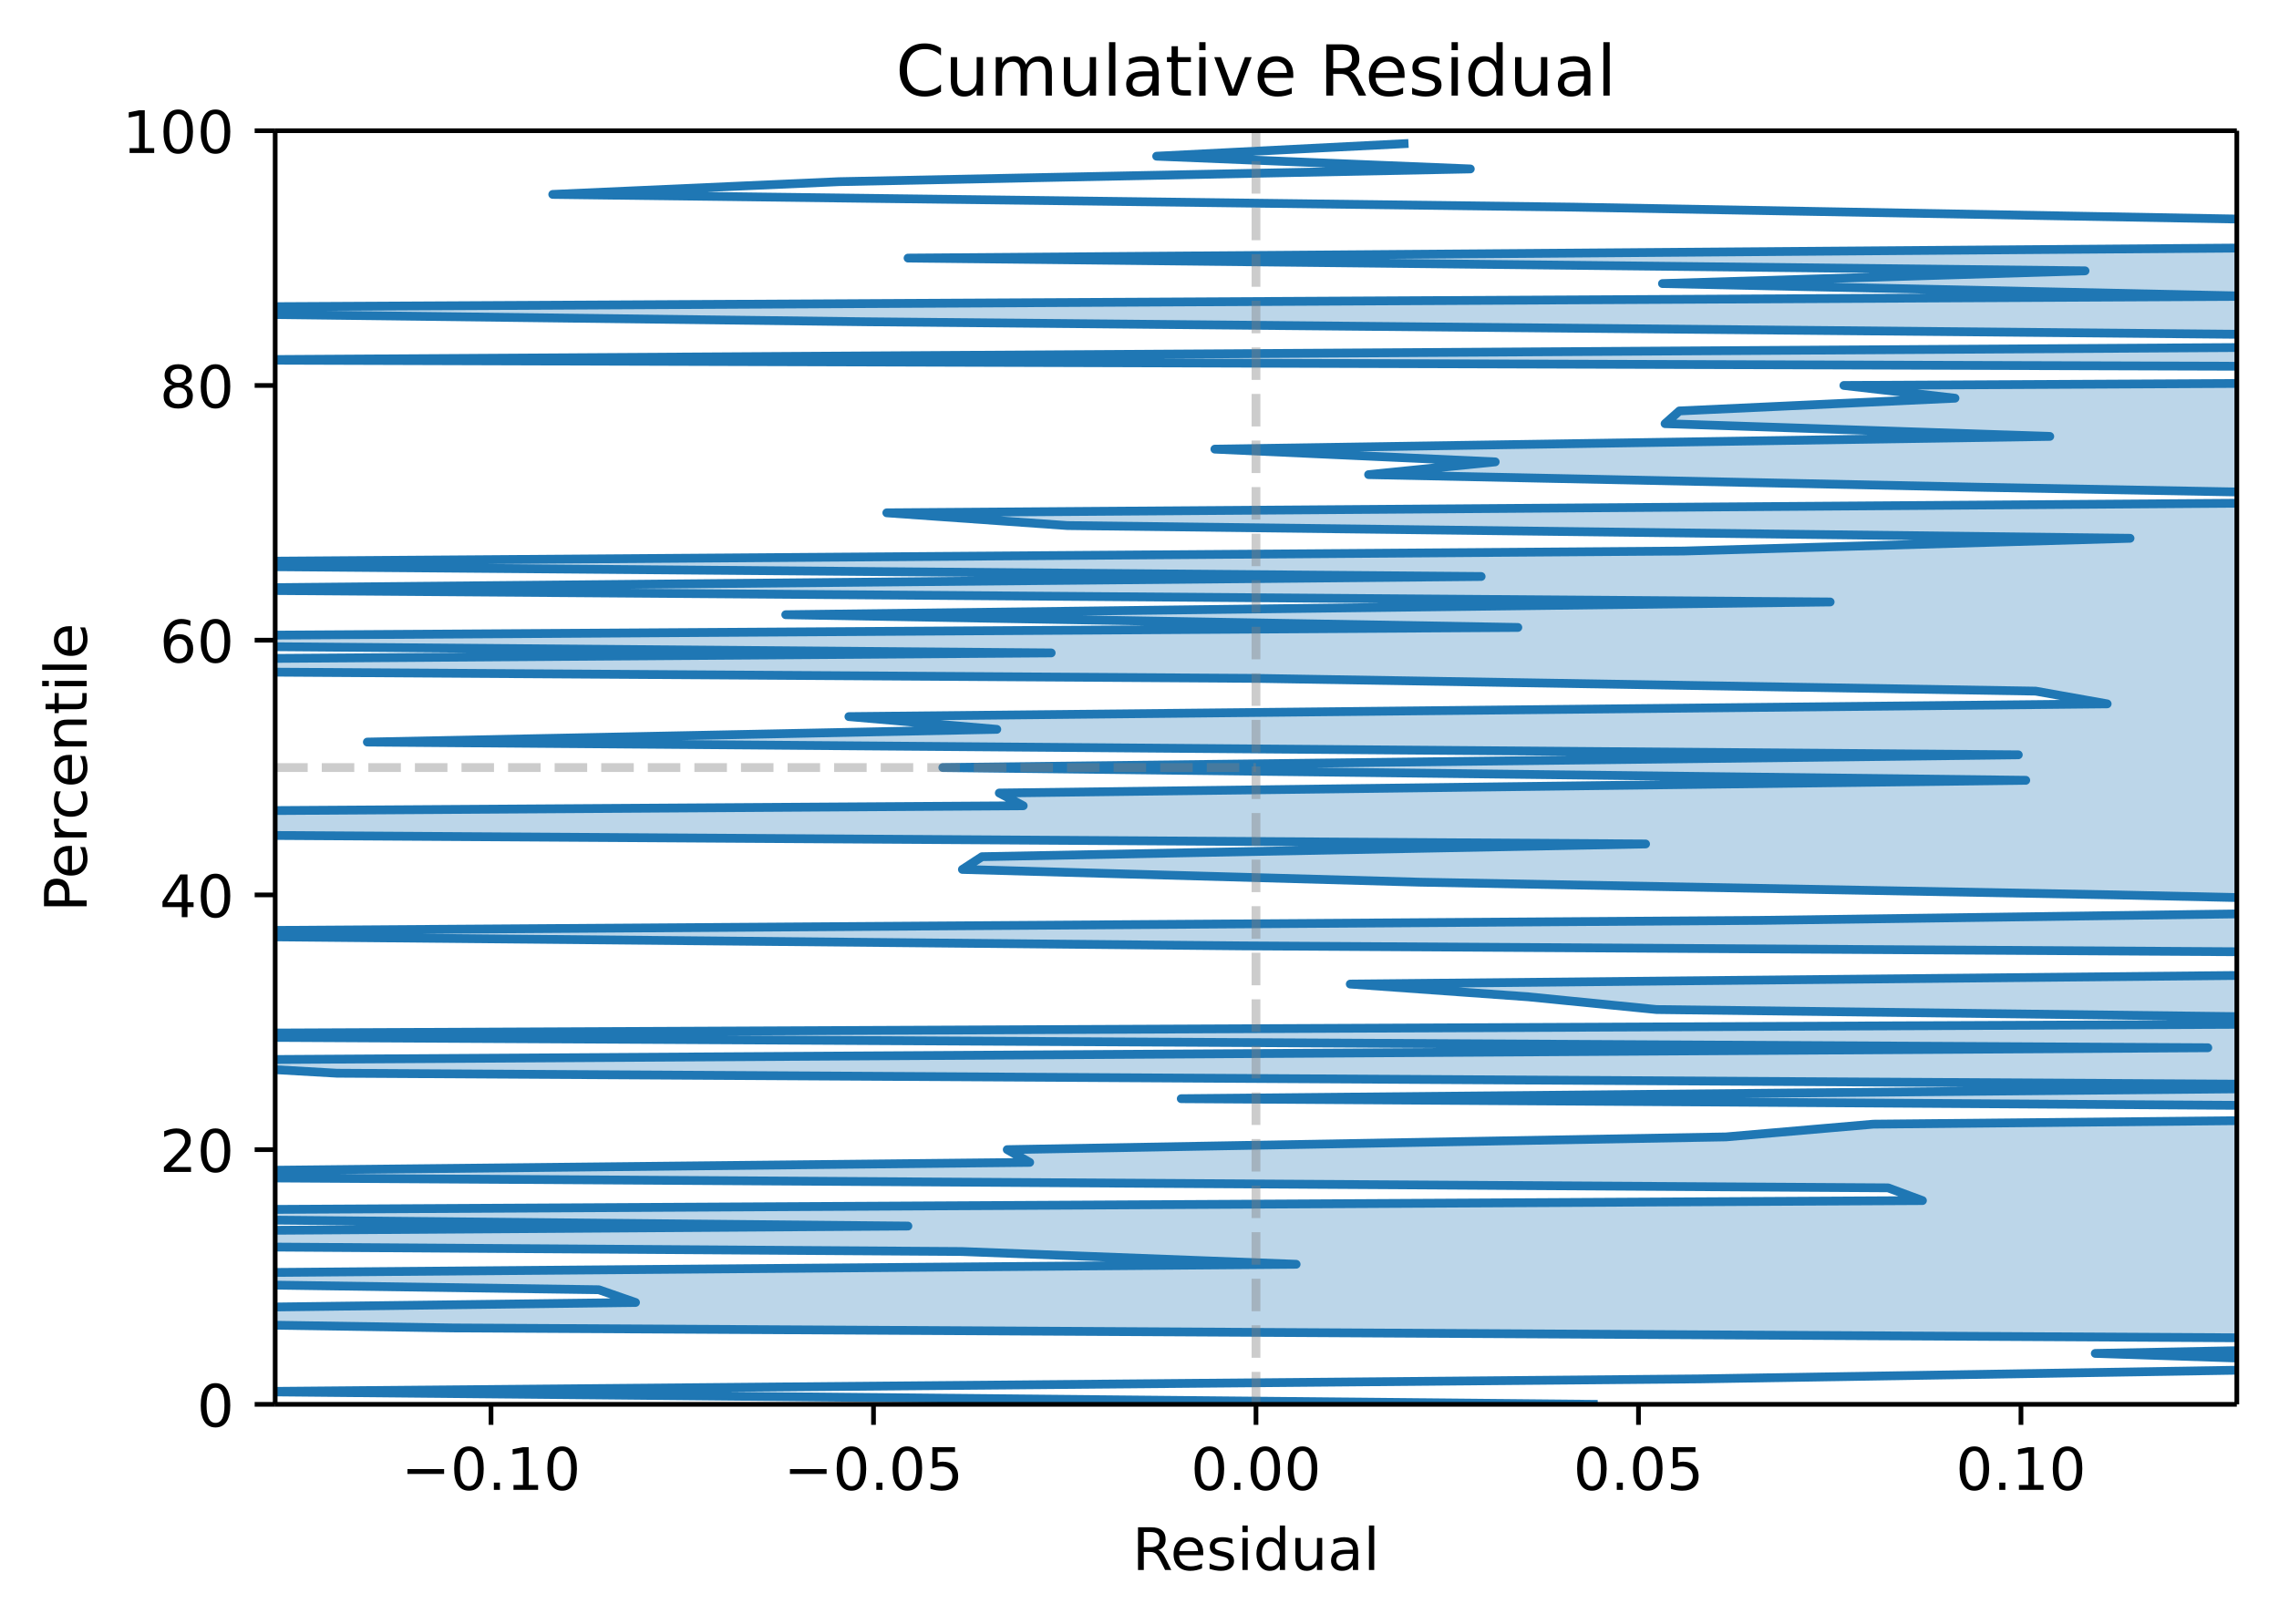 <svg height="369.752" viewBox="0 0 388.966 277.314" width="518.621" xmlns="http://www.w3.org/2000/svg" xmlns:xlink="http://www.w3.org/1999/xlink"><defs><style>*{stroke-linecap:butt;stroke-linejoin:round}</style></defs><g id="figure_1"><path d="M0 277.314h388.966V0H0z" fill="none" id="patch_1"/><g id="axes_1"><path d="M46.966 239.758h334.8V22.318h-334.8z" fill="#fff" id="patch_2"/><path clip-path="url(#pf037030f7f)" d="M470.734 239.758v-10.872l-393.392-2.174-141.818-2.175 172.943-2.174-6.266-2.174-152.448-2.175 271.464-2.174-57.052-2.175-335.778-2.174 326.571-2.174-232.936-2.175 406.092-2.174-5.872-2.175-355.124-2.174 208.623-2.174-3.833-2.175 122.661-2.174 25.185-2.175 226.589-2.174-344.74-2.174 233.122-2.175-377.207-2.174-37.908-2.175 357.209-2.174-406.156-2.174 489.76-2.175-177.705-2.174-21.913-2.175-30.352-2.174 224.226-2.174 124.147-2.175-366.897-2.174-233.486-2.175 321.841-2.174 159.999-2.174-99.204-2.175-118.81-2.174-78.014-2.175 3.34-2.174 113.263-2.174-350.59-2.175-93.686-2.174 338.055-2.175-4.086-2.174 175.195-2.174-184.834-2.175 183.561-2.174-281.777-2.175 107.433-2.174-25.243-2.174 214.754-2.175-12.207-2.174-132.834-2.175-342.424-2.174 307.236-2.174-272.018-2.175 351.665-2.174-124.955-2.175 178.258-2.174-295.337-2.174 235.77-2.175-267.474-2.174 302.045-2.175 76.179-2.174-181.372-2.174-30.82-2.175 306.115-2.174-118.8-2.175-105.085-2.174 21.614-2.174-47.85-2.175 142.497-2.174-65.658-2.175 2.446-2.174 47.036-2.174-18.966-2.175 425.472-2.174-705.542-2.175 355.323-2.174-4.203-2.174-237.832-2.175-178.153-2.174 415.278-2.175-101.306-2.174 72.124-2.174-200.882-2.175 288.064-2.174.136-2.175-53.429-2.174v202.22h53.429-288.2 200.882-72.124 101.306-415.278 420.188H34.631h705.542-425.472 18.966-49.482 65.658-142.497 47.85-21.614 223.885-306.114 212.191H-14.68h267.474-235.77 295.337-178.258 124.955-351.665H179.41h-307.236H359.64 144.886h25.243H62.696h281.777-183.561 184.834H170.55h4.086-338.055H280.86 164.253h296.029-481.839 600.383-348.373 229.971-489.76 406.155H19.61h415.115-233.122 344.74-374.435 3.833-208.623 360.996-406.092 232.936-326.571 392.83-271.464 158.714-172.943 535.21z" fill="#1f77b4" fill-opacity=".3" id="PolyCollection_1"/><g id="matplotlib.axis_1"><g id="xtick_1"><g id="line2d_1"><defs><path d="M0 0v3.5" id="mbaa264f1f7" stroke="#000" stroke-width=".8"/></defs><use x="83.804" xlink:href="#mbaa264f1f7" y="239.758" stroke="#000" stroke-width=".8"/></g><g transform="matrix(.1 0 0 -.1 68.481 254.357)" id="text_1"><defs><path d="M10.594 35.5h62.593v-8.297H10.594z" id="DejaVuSans-8722"/><path d="M31.781 66.406q-7.61 0-11.453-7.5Q16.5 51.422 16.5 36.375q0-14.984 3.828-22.484 3.844-7.5 11.453-7.5 7.672 0 11.5 7.5 3.844 7.5 3.844 22.484 0 15.047-3.844 22.531-3.828 7.5-11.5 7.5zm0 7.813q12.266 0 18.735-9.703 6.468-9.688 6.468-28.141 0-18.406-6.468-28.11-6.47-9.687-18.735-9.687-12.25 0-18.718 9.688-6.47 9.703-6.47 28.109 0 18.453 6.47 28.14Q19.53 74.22 31.78 74.22z" id="DejaVuSans-48"/><path d="M10.688 12.406H21V0H10.687z" id="DejaVuSans-46"/><path d="M12.406 8.297h16.11v55.625l-17.532-3.516v8.985l17.438 3.515h9.86V8.296H54.39V0H12.406z" id="DejaVuSans-49"/></defs><use xlink:href="#DejaVuSans-8722"/><use x="83.789" xlink:href="#DejaVuSans-48"/><use x="147.412" xlink:href="#DejaVuSans-46"/><use x="179.199" xlink:href="#DejaVuSans-49"/><use x="242.822" xlink:href="#DejaVuSans-48"/></g></g><g id="xtick_2"><use x="149.085" xlink:href="#mbaa264f1f7" y="239.758" stroke="#000" stroke-width=".8" id="line2d_2"/><g transform="matrix(.1 0 0 -.1 133.762 254.357)" id="text_2"><defs><path d="M10.797 72.906h38.719v-8.312H19.828v-17.86q2.14.735 4.281 1.094 2.157.36 4.313.36 12.203 0 19.328-6.688 7.14-6.688 7.14-18.11 0-11.765-7.328-18.296-7.328-6.516-20.656-6.516-4.593 0-9.36.781-4.75.782-9.827 2.344v9.922q4.39-2.39 9.078-3.563 4.687-1.171 9.906-1.171 8.453 0 13.375 4.437 4.938 4.438 4.938 12.063 0 7.609-4.938 12.047-4.922 4.453-13.375 4.453-3.953 0-7.89-.875-3.922-.875-8.016-2.735z" id="DejaVuSans-53"/></defs><use xlink:href="#DejaVuSans-8722"/><use x="83.789" xlink:href="#DejaVuSans-48"/><use x="147.412" xlink:href="#DejaVuSans-46"/><use x="179.199" xlink:href="#DejaVuSans-48"/><use x="242.822" xlink:href="#DejaVuSans-53"/></g></g><g id="xtick_3"><use x="214.366" xlink:href="#mbaa264f1f7" y="239.758" stroke="#000" stroke-width=".8" id="line2d_3"/><g transform="matrix(.1 0 0 -.1 203.233 254.357)" id="text_3"><use xlink:href="#DejaVuSans-48"/><use x="63.623" xlink:href="#DejaVuSans-46"/><use x="95.41" xlink:href="#DejaVuSans-48"/><use x="159.033" xlink:href="#DejaVuSans-48"/></g></g><g id="xtick_4"><use x="279.647" xlink:href="#mbaa264f1f7" y="239.758" stroke="#000" stroke-width=".8" id="line2d_4"/><g transform="matrix(.1 0 0 -.1 268.514 254.357)" id="text_4"><use xlink:href="#DejaVuSans-48"/><use x="63.623" xlink:href="#DejaVuSans-46"/><use x="95.41" xlink:href="#DejaVuSans-48"/><use x="159.033" xlink:href="#DejaVuSans-53"/></g></g><g id="xtick_5"><use x="344.928" xlink:href="#mbaa264f1f7" y="239.758" stroke="#000" stroke-width=".8" id="line2d_5"/><g transform="matrix(.1 0 0 -.1 333.795 254.357)" id="text_5"><use xlink:href="#DejaVuSans-48"/><use x="63.623" xlink:href="#DejaVuSans-46"/><use x="95.41" xlink:href="#DejaVuSans-49"/><use x="159.033" xlink:href="#DejaVuSans-48"/></g></g><g transform="matrix(.1 0 0 -.1 193.25 268.035)" id="text_6"><defs><path d="M44.39 34.188q3.172-1.079 6.172-4.594 3-3.516 6.032-9.672L66.609 0H56l-9.313 18.703q-3.624 7.328-7.015 9.719-3.39 2.39-9.25 2.39h-10.75V0h-9.86v72.906h22.266q12.5 0 18.656-5.234 6.157-5.219 6.157-15.766 0-6.89-3.203-11.437-3.204-4.532-9.297-6.282zM19.673 64.797V38.922h12.406q7.125 0 10.766 3.297 3.64 3.297 3.64 9.687 0 6.39-3.64 9.64-3.64 3.25-10.766 3.25z" id="DejaVuSans-82"/><path d="M56.203 29.594v-4.39H14.891q.593-9.282 5.593-14.142 5-4.859 13.938-4.859 5.172 0 10.031 1.266 4.86 1.265 9.656 3.812v-8.5Q49.266.734 44.187-.344 39.11-1.422 33.892-1.422q-13.094 0-20.735 7.61-7.64 7.625-7.64 20.625 0 13.421 7.25 21.296Q20.016 56 32.328 56q11.031 0 17.453-7.11 6.422-7.093 6.422-19.296zm-8.984 2.64q-.094 7.36-4.125 11.75-4.032 4.407-10.672 4.407-7.516 0-12.031-4.25-4.516-4.25-5.203-11.97z" id="DejaVuSans-101"/><path d="M44.281 53.078v-8.5q-3.797 1.953-7.906 2.922-4.094.984-8.5.984-6.688 0-10.031-2.047-3.344-2.046-3.344-6.156 0-3.125 2.39-4.906 2.391-1.781 9.626-3.39l3.078-.688q9.562-2.047 13.593-5.781 4.032-3.735 4.032-10.422 0-7.625-6.032-12.078-6.03-4.438-16.578-4.438-4.39 0-9.156.86Q10.688.296 5.422 2v9.281q4.984-2.594 9.812-3.89 4.829-1.282 9.579-1.282 6.343 0 9.75 2.172 3.421 2.172 3.421 6.125 0 3.656-2.468 5.61-2.453 1.953-10.813 3.765l-3.125.735q-8.344 1.75-12.062 5.39-3.704 3.64-3.704 9.985 0 7.718 5.47 11.906Q16.75 56 26.811 56q4.97 0 9.36-.734 4.406-.72 8.11-2.188z" id="DejaVuSans-115"/><path d="M9.422 54.688h8.984V0H9.422zm0 21.296h8.984v-11.39H9.422z" id="DejaVuSans-105"/><path d="M45.406 46.39v29.594h8.985V0h-8.985v8.203Q42.578 3.328 38.25.953q-4.313-2.375-10.375-2.375-9.906 0-16.14 7.906-6.22 7.922-6.22 20.813 0 12.89 6.22 20.797Q17.968 56 27.874 56q6.063 0 10.375-2.375 4.328-2.36 7.156-7.234zm-30.61-19.093q0-9.906 4.079-15.547 4.078-5.64 11.203-5.64 7.125 0 11.219 5.64 4.11 5.64 4.11 15.547 0 9.906-4.11 15.547-4.094 5.64-11.219 5.64-7.125 0-11.203-5.64-4.078-5.64-4.078-15.547z" id="DejaVuSans-100"/><path d="M8.5 21.578v33.11h8.984V21.922q0-7.766 3.016-11.656 3.031-3.875 9.094-3.875 7.265 0 11.484 4.64 4.234 4.64 4.234 12.656v31h8.985V0h-8.984v8.406Q42.047 3.422 37.718 1q-4.313-2.422-10.032-2.422-9.421 0-14.312 5.86Q8.5 10.296 8.5 21.578zM31.11 56z" id="DejaVuSans-117"/><path d="M34.281 27.484q-10.89 0-15.093-2.484-4.204-2.484-4.204-8.5 0-4.781 3.157-7.594 3.156-2.797 8.562-2.797 7.485 0 12 5.297 4.516 5.297 4.516 14.078v2zm17.922 3.72V0H43.22v8.297Q40.14 3.328 35.547.953q-4.594-2.375-11.234-2.375-8.391 0-13.36 4.719Q6 8.016 6 15.922q0 9.219 6.172 13.906 6.187 4.688 18.437 4.688h12.61v.89q0 6.203-4.078 9.594-4.078 3.39-11.453 3.39-4.688 0-9.141-1.124-4.438-1.125-8.531-3.375v8.312q4.921 1.906 9.562 2.844 4.64.953 9.031.953 11.875 0 17.735-6.156 5.86-6.14 5.86-18.64z" id="DejaVuSans-97"/><path d="M9.422 75.984h8.984V0H9.422z" id="DejaVuSans-108"/></defs><use xlink:href="#DejaVuSans-82"/><use x="64.982" xlink:href="#DejaVuSans-101"/><use x="126.506" xlink:href="#DejaVuSans-115"/><use x="178.605" xlink:href="#DejaVuSans-105"/><use x="206.389" xlink:href="#DejaVuSans-100"/><use x="269.865" xlink:href="#DejaVuSans-117"/><use x="333.244" xlink:href="#DejaVuSans-97"/><use x="394.523" xlink:href="#DejaVuSans-108"/></g></g><g id="matplotlib.axis_2"><g id="ytick_1"><g id="line2d_6"><defs><path d="M0 0h-3.5" id="m9fd63d54f4" stroke="#000" stroke-width=".8"/></defs><use x="46.966" xlink:href="#m9fd63d54f4" y="239.758" stroke="#000" stroke-width=".8"/></g><use xlink:href="#DejaVuSans-48" transform="matrix(.1 0 0 -.1 33.603 243.557)" id="text_7"/></g><g id="ytick_2"><use x="46.966" xlink:href="#m9fd63d54f4" y="196.27" stroke="#000" stroke-width=".8" id="line2d_7"/><g transform="matrix(.1 0 0 -.1 27.24 200.07)" id="text_8"><defs><path d="M19.188 8.297h34.421V0H7.33v8.297q5.609 5.812 15.296 15.594 9.703 9.797 12.188 12.64 4.734 5.313 6.609 9 1.89 3.688 1.89 7.25 0 5.813-4.078 9.469-4.078 3.672-10.625 3.672-4.64 0-9.797-1.61-5.14-1.609-11-4.89v9.969Q13.767 71.78 18.938 73q5.188 1.219 9.485 1.219 11.328 0 18.062-5.672 6.735-5.656 6.735-15.125 0-4.5-1.688-8.531-1.672-4.016-6.125-9.485-1.218-1.422-7.765-8.187-6.532-6.766-18.453-18.922z" id="DejaVuSans-50"/></defs><use xlink:href="#DejaVuSans-50"/><use x="63.623" xlink:href="#DejaVuSans-48"/></g></g><g id="ytick_3"><use x="46.966" xlink:href="#m9fd63d54f4" y="152.782" stroke="#000" stroke-width=".8" id="line2d_8"/><g transform="matrix(.1 0 0 -.1 27.24 156.581)" id="text_9"><defs><path d="M37.797 64.313L12.89 25.39h24.906zm-2.594 8.593H47.61V25.391h10.407v-8.203H47.609V0h-9.812v17.188H4.89v9.515z" id="DejaVuSans-52"/></defs><use xlink:href="#DejaVuSans-52"/><use x="63.623" xlink:href="#DejaVuSans-48"/></g></g><g id="ytick_4"><use x="46.966" xlink:href="#m9fd63d54f4" y="109.294" stroke="#000" stroke-width=".8" id="line2d_9"/><g transform="matrix(.1 0 0 -.1 27.24 113.093)" id="text_10"><defs><path d="M33.016 40.375q-6.641 0-10.532-4.547-3.875-4.531-3.875-12.437 0-7.86 3.875-12.438 3.891-4.562 10.532-4.562 6.64 0 10.515 4.562 3.875 4.578 3.875 12.438 0 7.906-3.875 12.437-3.875 4.547-10.515 4.547zm19.578 30.922v-8.984q-3.719 1.75-7.5 2.671-3.782.938-7.5.938-9.766 0-14.922-6.594-5.14-6.594-5.875-19.922 2.875 4.25 7.219 6.516 4.359 2.266 9.578 2.266 10.984 0 17.36-6.672 6.374-6.657 6.374-18.125 0-11.235-6.64-18.032-6.641-6.78-17.672-6.78-12.657 0-19.344 9.687-6.688 9.703-6.688 28.109 0 17.281 8.204 27.563 8.203 10.28 22.015 10.28 3.719 0 7.5-.734t7.89-2.187z" id="DejaVuSans-54"/></defs><use xlink:href="#DejaVuSans-54"/><use x="63.623" xlink:href="#DejaVuSans-48"/></g></g><g id="ytick_5"><use x="46.966" xlink:href="#m9fd63d54f4" y="65.806" stroke="#000" stroke-width=".8" id="line2d_10"/><g transform="matrix(.1 0 0 -.1 27.24 69.605)" id="text_11"><defs><path d="M31.781 34.625q-7.031 0-11.062-3.766-4.016-3.765-4.016-10.343 0-6.594 4.016-10.36Q24.75 6.391 31.78 6.391q7.032 0 11.078 3.78 4.063 3.798 4.063 10.345 0 6.578-4.031 10.343-4.016 3.766-11.11 3.766zm-9.86 4.188q-6.343 1.562-9.89 5.906Q8.5 49.079 8.5 55.329q0 8.733 6.219 13.812 6.234 5.078 17.062 5.078 10.89 0 17.094-5.078 6.203-5.079 6.203-13.813 0-6.25-3.547-10.61-3.531-4.343-9.828-5.906 7.125-1.656 11.094-6.5 3.984-4.828 3.984-11.796 0-10.61-6.468-16.282-6.47-5.656-18.532-5.656-12.047 0-18.531 5.656-6.469 5.672-6.469 16.282 0 6.968 4 11.797 4.016 4.843 11.14 6.5zM18.314 54.39q0-5.657 3.53-8.828 3.548-3.172 9.938-3.172 6.36 0 9.938 3.172 3.593 3.171 3.593 8.828 0 5.672-3.593 8.843-3.578 3.172-9.938 3.172-6.39 0-9.937-3.172-3.532-3.172-3.532-8.843z" id="DejaVuSans-56"/></defs><use xlink:href="#DejaVuSans-56"/><use x="63.623" xlink:href="#DejaVuSans-48"/></g></g><g id="ytick_6"><use x="46.966" xlink:href="#m9fd63d54f4" y="22.318" stroke="#000" stroke-width=".8" id="line2d_11"/><g transform="matrix(.1 0 0 -.1 20.878 26.117)" id="text_12"><use xlink:href="#DejaVuSans-49"/><use x="63.623" xlink:href="#DejaVuSans-48"/><use x="127.246" xlink:href="#DejaVuSans-48"/></g></g><g transform="matrix(0 -.1 -.1 0 14.798 155.7)" id="text_13"><defs><path d="M19.672 64.797v-27.39h12.406q6.89 0 10.64 3.562 3.766 3.562 3.766 10.156 0 6.547-3.765 10.11-3.75 3.562-10.64 3.562zm-9.86 8.11h22.266q12.266 0 18.531-5.548 6.282-5.546 6.282-16.234 0-10.797-6.282-16.313-6.265-5.515-18.53-5.515H19.671V0h-9.86z" id="DejaVuSans-80"/><path d="M41.11 46.297q-1.516.875-3.297 1.281Q36.03 48 33.89 48q-7.625 0-11.703-4.953-4.079-4.953-4.079-14.234V0H9.08v54.688h9.03v-8.5q2.844 4.984 7.375 7.39Q30.031 56 36.531 56q.922 0 2.047-.125 1.125-.11 2.484-.36z" id="DejaVuSans-114"/><path d="M48.781 52.594v-8.407q-3.812 2.11-7.64 3.157-3.828 1.047-7.735 1.047-8.75 0-13.593-5.547-4.829-5.532-4.829-15.547 0-10.016 4.829-15.563 4.843-5.53 13.593-5.53 3.907 0 7.735 1.046 3.828 1.047 7.64 3.156V2.094Q45.016.344 40.984-.531q-4.015-.89-8.562-.89-12.36 0-19.64 7.765-7.266 7.765-7.266 20.953 0 13.375 7.343 21.031Q20.22 56 33.016 56q4.14 0 8.093-.86 3.953-.843 7.672-2.546z" id="DejaVuSans-99"/><path d="M54.89 33.016V0h-8.984v32.719q0 7.765-3.031 11.61-3.031 3.858-9.078 3.858-7.281 0-11.484-4.64-4.204-4.625-4.204-12.64V0H9.08v54.688h9.03v-8.5q3.235 4.937 7.594 7.374Q30.078 56 35.797 56q9.422 0 14.25-5.828 4.844-5.828 4.844-17.156z" id="DejaVuSans-110"/><path d="M18.313 70.219V54.688h18.5v-6.985h-18.5V18.016q0-6.688 1.828-8.594 1.828-1.906 7.453-1.906h9.218V0h-9.218q-10.407 0-14.36 3.875-3.953 3.89-3.953 14.14v29.688H2.687v6.984h6.594V70.22z" id="DejaVuSans-116"/></defs><use xlink:href="#DejaVuSans-80"/><use x="56.678" xlink:href="#DejaVuSans-101"/><use x="118.201" xlink:href="#DejaVuSans-114"/><use x="157.064" xlink:href="#DejaVuSans-99"/><use x="212.045" xlink:href="#DejaVuSans-101"/><use x="273.568" xlink:href="#DejaVuSans-110"/><use x="336.947" xlink:href="#DejaVuSans-116"/><use x="376.156" xlink:href="#DejaVuSans-105"/><use x="403.939" xlink:href="#DejaVuSans-108"/><use x="431.723" xlink:href="#DejaVuSans-101"/></g></g><path clip-path="url(#pf037030f7f)" d="M272.683 239.758L41.74 237.584l248.362-2.175 99.864-1.613m0-1.686l-32.357-1.05 32.357-.621m0-2l-312.624-1.727L-1 225.51m0-1.772l109.467-1.376-6.266-2.174L-1 218.717m0-1.097l222.217-1.78-57.052-2.175L-1 212.595m0-2.24l155.958-1.038L-1 207.86m0-1.131l329.114-1.762-5.872-2.175L-1 200.814m0-.527l176.741-1.842-3.833-2.175 122.661-2.174 25.185-2.175 70.212-.673m0-2.487l-188.363-1.188 188.363-1.757m0-.676l-332.448-1.916-37.908-2.175 357.209-2.174L-1 176.852m0-.277l390.966-1.736m0-1.175l-107.248-1.312-21.913-2.175-30.352-2.174 159.513-1.547m0-3.921l-178.037-1.055L-1 159.497m0-.33l301.284-2.036 89.682-1.219m0-2.497l-28.887-.633-118.81-2.174-78.014-2.175 3.34-2.174 113.263-2.174L-1 142.336m0-3.645l175.637-1.13-4.086-2.174 175.195-2.174-184.834-2.175 183.561-2.174-281.777-2.175 107.433-2.174-25.243-2.174 214.754-2.175-12.207-2.174-132.834-2.175L-1 114.448m0-1.703l180.411-1.276L-1 110.026m0-1.298l260.058-1.608-124.955-2.175 178.258-2.174-295.337-2.174 235.77-2.175L-1 96.36m0-.21l288.365-2.076 76.179-2.174-181.372-2.174-30.82-2.175 238.614-1.695m0-1.715l-51.299-.939-105.085-2.174 21.614-2.174-47.85-2.175 142.497-2.174-65.658-2.175 2.446-2.174 47.036-2.174-18.966-2.175 75.265-.385m0-2.869L34.63 61.457l355.323-2.174-4.203-2.174-237.832-2.175L-1 53.117m0-.51l386.044-2.022-101.306-2.174 72.124-2.174-200.882-2.175 234.986-1.774m0-4.74l-.215-.01-121.11-2.173L94.337 33.19l48.794-2.174 107.813-2.175-53.532-2.174 42.98-2.174" fill="none" stroke="#1f77b4" stroke-linecap="square" stroke-width="1.5" id="line2d_12"/><path clip-path="url(#pf037030f7f)" d="M214.366 239.758V22.318" fill="none" stroke="gray" stroke-dasharray="5.55,2.4" stroke-opacity=".4" stroke-width="1.5" id="line2d_13"/><path clip-path="url(#pf037030f7f)" d="M46.966 131.038h167.4" fill="none" stroke="gray" stroke-dasharray="5.55,2.4" stroke-opacity=".4" stroke-width="1.5" id="line2d_14"/><path d="M46.966 239.758V22.318" fill="none" stroke="#000" stroke-linecap="square" stroke-width=".8" id="patch_3"/><path d="M381.766 239.758V22.318" fill="none" stroke="#000" stroke-linecap="square" stroke-width=".8" id="patch_4"/><path d="M46.966 239.758h334.8" fill="none" stroke="#000" stroke-linecap="square" stroke-width=".8" id="patch_5"/><path d="M46.966 22.318h334.8" fill="none" stroke="#000" stroke-linecap="square" stroke-width=".8" id="patch_6"/><g transform="matrix(.12 0 0 -.12 152.875 16.318)" id="text_14"><defs><path d="M64.406 67.281v-10.39q-4.984 4.64-10.625 6.922-5.64 2.296-11.984 2.296-12.5 0-19.14-7.64-6.641-7.64-6.641-22.094 0-14.406 6.64-22.047 6.64-7.64 19.14-7.64 6.345 0 11.985 2.296 5.64 2.297 10.625 6.938V5.609Q59.234 2.094 53.437.33q-5.78-1.75-12.218-1.75-16.563 0-26.094 10.124-9.516 10.14-9.516 27.672 0 17.578 9.516 27.703 9.531 10.14 26.094 10.14 6.531 0 12.312-1.734 5.797-1.734 10.875-5.203z" id="DejaVuSans-67"/><path d="M52 44.188q3.375 6.062 8.063 8.937Q64.75 56 71.093 56q8.548 0 13.188-5.984 4.64-5.97 4.64-17V0h-9.03v32.719q0 7.86-2.797 11.656-2.781 3.813-8.485 3.813-6.984 0-11.046-4.641-4.047-4.625-4.047-12.64V0h-9.032v32.719q0 7.906-2.78 11.687-2.782 3.782-8.595 3.782-6.89 0-10.953-4.657-4.047-4.656-4.047-12.625V0H9.08v54.688h9.03v-8.5q3.078 5.03 7.375 7.421Q29.781 56 35.687 56q5.97 0 10.141-3.031Q50 49.953 52 44.187z" id="DejaVuSans-109"/><path d="M2.984 54.688H12.5L29.594 8.797l17.093 45.89h9.516L35.687 0H23.485z" id="DejaVuSans-118"/></defs><use xlink:href="#DejaVuSans-67"/><use x="69.824" xlink:href="#DejaVuSans-117"/><use x="133.203" xlink:href="#DejaVuSans-109"/><use x="230.615" xlink:href="#DejaVuSans-117"/><use x="293.994" xlink:href="#DejaVuSans-108"/><use x="321.777" xlink:href="#DejaVuSans-97"/><use x="383.057" xlink:href="#DejaVuSans-116"/><use x="422.266" xlink:href="#DejaVuSans-105"/><use x="450.049" xlink:href="#DejaVuSans-118"/><use x="509.229" xlink:href="#DejaVuSans-101"/><use x="570.752" xlink:href="#DejaVuSans-32"/><use x="602.539" xlink:href="#DejaVuSans-82"/><use x="667.521" xlink:href="#DejaVuSans-101"/><use x="729.045" xlink:href="#DejaVuSans-115"/><use x="781.145" xlink:href="#DejaVuSans-105"/><use x="808.928" xlink:href="#DejaVuSans-100"/><use x="872.404" xlink:href="#DejaVuSans-117"/><use x="935.783" xlink:href="#DejaVuSans-97"/><use x="997.063" xlink:href="#DejaVuSans-108"/></g></g></g><defs><clipPath id="pf037030f7f"><path d="M46.966 22.318h334.8v217.44h-334.8z"/></clipPath></defs></svg>